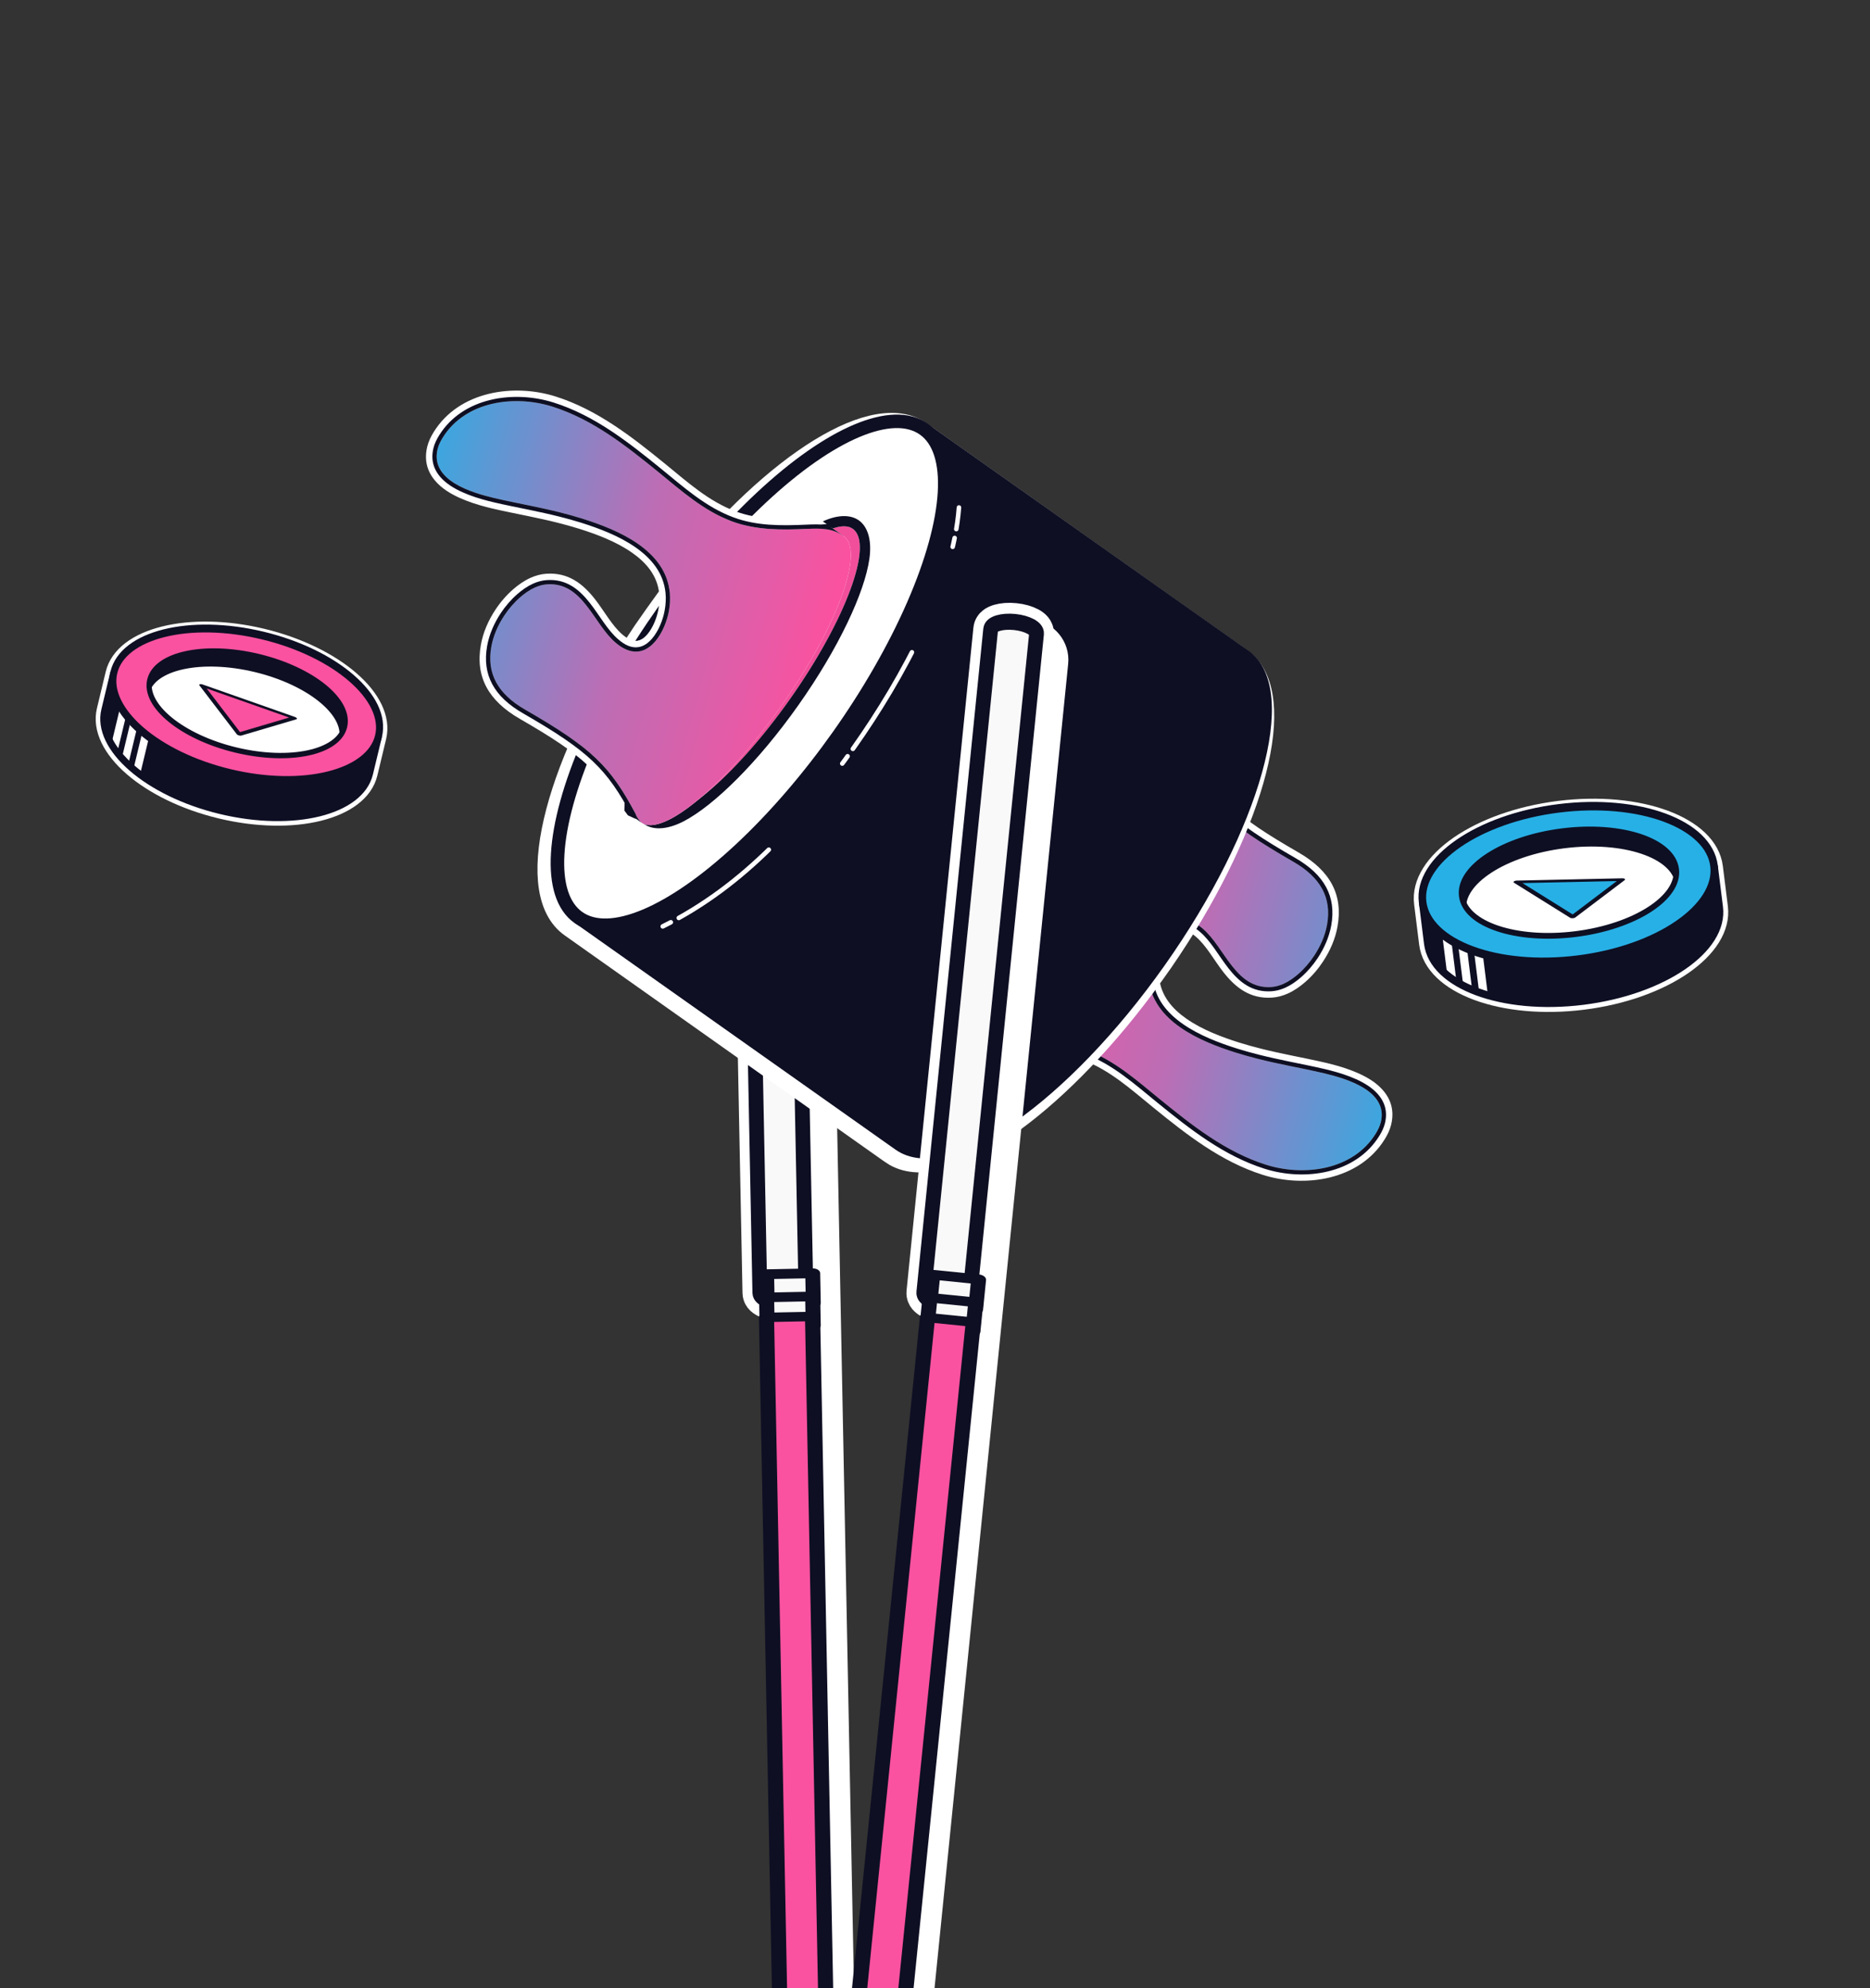 <svg id="ewthocoo3511" xmlns="http://www.w3.org/2000/svg" xmlns:xlink="http://www.w3.org/1999/xlink" viewBox="0 0 743 790" shape-rendering="geometricPrecision" text-rendering="geometricPrecision"><rect x="0" y="0" width="743" height="790" fill="#333333" stroke="none"/><style><![CDATA[#ewthocoo3512_ts {animation: ewthocoo3512_ts__ts 12200ms linear infinite normal forwards}@keyframes ewthocoo3512_ts__ts { 0% {transform: translate(354.426px,394.737px) scale(1,1);animation-timing-function: cubic-bezier(0.42,0,0.58,1)} 50.82% {transform: translate(354.426px,394.737px) scale(1.1,1.1);animation-timing-function: cubic-bezier(0.42,0,0.58,1)} 100% {transform: translate(354.426px,394.737px) scale(1,1)} }#ewthocoo3513_to {animation: ewthocoo3513_to__to 12200ms linear infinite normal forwards}@keyframes ewthocoo3513_to__to { 0% {transform: translate(31712.524px,25422.465px);animation-timing-function: cubic-bezier(0.42,0,0.58,1)} 49.18% {transform: translate(31712.524px,25321.6px);animation-timing-function: cubic-bezier(0.42,0,0.58,1)} 100% {transform: translate(31712.524px,25422.465px)} }#ewthocoo35170_to {animation: ewthocoo35170_to__to 12200ms linear infinite normal forwards}@keyframes ewthocoo35170_to__to { 0% {transform: translate(-2672.2px,7049.175px)} 1.639% {transform: translate(-2672.2px,7049.175px);animation-timing-function: cubic-bezier(0.42,0,0.58,1)} 50.82% {transform: translate(-2672.2px,6927.882px);animation-timing-function: cubic-bezier(0.42,0,0.58,1)} 100% {transform: translate(-2672.2px,7049.175px)} }#ewthocoo35171_tr {animation: ewthocoo35171_tr__tr 12200ms linear infinite normal forwards}@keyframes ewthocoo35171_tr__tr { 0% {transform: translate(18434.984px,5701.569px) rotate(13.513deg)} 1.639% {transform: translate(18434.984px,5701.569px) rotate(13.513deg);animation-timing-function: cubic-bezier(0.42,0,0.58,1)} 50.82% {transform: translate(18434.984px,5701.569px) rotate(-7.635deg);animation-timing-function: cubic-bezier(0.42,0,0.58,1)} 100% {transform: translate(18434.984px,5701.569px) rotate(13.513deg)} }#ewthocoo35171_ts {animation: ewthocoo35171_ts__ts 12200ms linear infinite normal forwards}@keyframes ewthocoo35171_ts__ts { 0% {transform: skewX(-0deg) skewY(0deg) scale(0.711,0.711)} 1.639% {transform: skewX(-0deg) skewY(0deg) scale(0.711,0.711);animation-timing-function: cubic-bezier(0.42,0,0.58,1)} 50.82% {transform: skewX(-0deg) skewY(0deg) scale(0.61,0.61);animation-timing-function: cubic-bezier(0.42,0,0.58,1)} 100% {transform: skewX(-0deg) skewY(0deg) scale(0.711,0.711)} }#ewthocoo35199_to {animation: ewthocoo35199_to__to 12200ms linear infinite normal forwards}@keyframes ewthocoo35199_to__to { 0% {transform: translate(-2672.2px,7049.175px)} 1.639% {transform: translate(-2672.2px,7049.175px);animation-timing-function: cubic-bezier(0.42,0,0.58,1)} 50.82% {transform: translate(-2672.2px,6935.046px);animation-timing-function: cubic-bezier(0.42,0,0.58,1)} 100% {transform: translate(-2672.2px,7049.175px)} }#ewthocoo351100_tr {animation: ewthocoo351100_tr__tr 12200ms linear infinite normal forwards}@keyframes ewthocoo351100_tr__tr { 0% {transform: translate(18961.7px,5773.164px) rotate(-7.115deg)} 1.639% {transform: translate(18961.7px,5773.164px) rotate(-7.115deg);animation-timing-function: cubic-bezier(0.42,0,0.58,1)} 50.82% {transform: translate(18961.7px,5773.164px) rotate(16.203deg);animation-timing-function: cubic-bezier(0.42,0,0.58,1)} 100% {transform: translate(18961.7px,5773.164px) rotate(-7.115deg)} }#ewthocoo351100_ts {animation: ewthocoo351100_ts__ts 12200ms linear infinite normal forwards}@keyframes ewthocoo351100_ts__ts { 0% {transform: skewX(-0deg) skewY(0deg) scale(0.767,0.767)} 1.639% {transform: skewX(-0deg) skewY(0deg) scale(0.767,0.767);animation-timing-function: cubic-bezier(0.42,0,0.58,1)} 50.82% {transform: skewX(-0deg) skewY(0deg) scale(0.67,0.67);animation-timing-function: cubic-bezier(0.42,0,0.58,1)} 100% {transform: skewX(-0deg) skewY(0deg) scale(0.767,0.767)} }]]></style><defs><linearGradient id="ewthocoo35127-fill" x1="8188.86" y1="4590.02" x2="8268.028" y2="4801.325" spreadMethod="pad" gradientUnits="userSpaceOnUse"><stop id="ewthocoo35127-fill-0" offset="0%" stop-color="rgb(39,176,230)"/><stop id="ewthocoo35127-fill-1" offset="56%" stop-color="rgb(187,110,181)"/><stop id="ewthocoo35127-fill-2" offset="100%" stop-color="rgb(250,82,160)"/></linearGradient><linearGradient id="ewthocoo35150-fill" x1="8188.86" y1="4590.02" x2="8268.028" y2="4801.325" spreadMethod="pad" gradientUnits="userSpaceOnUse"><stop id="ewthocoo35150-fill-0" offset="0%" stop-color="rgb(39,176,230)"/><stop id="ewthocoo35150-fill-1" offset="56%" stop-color="rgb(187,110,181)"/><stop id="ewthocoo35150-fill-2" offset="100%" stop-color="rgb(250,82,160)"/></linearGradient></defs><g id="ewthocoo3512_ts" transform="translate(354.426,394.737) scale(1,1)"><g id="ewthocoo3512" transform="translate(-16021.667,-12858.037)" clip-rule="evenodd"><g id="ewthocoo3513_to" transform="translate(31712.524,25422.465)"><g id="ewthocoo3513" transform="translate(-31712.524,-25306.08)"><g id="ewthocoo3514"><g id="ewthocoo3515" transform="matrix(1 0 0 1 -2672.2 6922.24)" clip-rule="evenodd"><g id="ewthocoo3516" transform="matrix(1.79 -1.852 -1.852 -1.79 17576.862 9220.701)" clip-rule="evenodd"><g id="ewthocoo3517" transform="matrix(-0.732 0.269 -0.269 -0.732 6254.35 2468.24)" clip-rule="evenodd"><path id="ewthocoo3518" d="M5318.25,4680.01L5183.47,4386.64C5182.41,4384.36,5183.42,4381.65,5185.71,4380.59C5187.99,4379.54,5190.7,4380.55,5191.75,4382.83L5326.54,4676.2L5318.25,4680.01Z" clip-rule="evenodd" fill="rgb(255,255,255)" fill-rule="evenodd" stroke="rgb(255,255,255)" stroke-width="6.9" stroke-linecap="round" stroke-linejoin="round" stroke-miterlimit="1.5"/></g><g id="ewthocoo3519" transform="matrix(0.345 -0.343 0.374 0.376 -479.568 -811.286)" clip-rule="evenodd"><path id="ewthocoo35110" d="M438.405,4109.341C438.405,4107.806,435.131,4106.562,431.098,4106.562C427.065,4106.562,423.791,4107.806,423.791,4109.341L423.791,4303.261C423.791,4304.796,427.065,4306.04,431.098,4306.04C435.131,4306.04,438.405,4304.796,438.405,4303.261L438.405,4109.341Z" clip-rule="evenodd" fill="none" fill-rule="evenodd" stroke="rgb(255,255,255)" stroke-width="11" stroke-linecap="round" stroke-linejoin="round" stroke-miterlimit="1.5"/><path id="ewthocoo35111" d="M438.405,4109.341C438.405,4107.806,435.131,4106.562,431.098,4106.562C427.065,4106.562,423.791,4107.806,423.791,4109.341L423.791,4303.261C423.791,4304.796,427.065,4306.04,431.098,4306.04C435.131,4306.04,438.405,4304.796,438.405,4303.261L438.405,4109.341Z" clip-rule="evenodd" fill="rgb(249,249,249)" fill-rule="evenodd" stroke="rgb(14,15,35)" stroke-width="4.69" stroke-linecap="round" stroke-linejoin="round" stroke-miterlimit="1.5"/></g><g id="ewthocoo35112" transform="matrix(0.345 -0.343 0.225 0.226 91.261 -238.095)" clip-rule="evenodd"><rect id="ewthocoo35113" width="14.614" height="14.47" rx="0" ry="0" transform="matrix(1 0 0 1 423.791 4291.567)" clip-rule="evenodd" fill="rgb(249,249,249)" fill-rule="evenodd" stroke="rgb(14,15,35)" stroke-width="4.73" stroke-linecap="round" stroke-linejoin="round" stroke-miterlimit="1.5"/></g><g id="ewthocoo35114" transform="matrix(0.345 -0.343 0.219 0.22 114.523 -214.737)" clip-rule="evenodd"><rect id="ewthocoo35115" width="14.614" height="14.47" rx="0" ry="0" transform="matrix(1 0 0 1 423.791 4291.567)" clip-rule="evenodd" fill="rgb(249,249,249)" fill-rule="evenodd" stroke="rgb(14,15,35)" stroke-width="4.77" stroke-linecap="round" stroke-linejoin="round" stroke-miterlimit="1.5"/></g><g id="ewthocoo35116" transform="matrix(0.345 -0.343 0.213 0.214 138.13 -191.033)" clip-rule="evenodd"><rect id="ewthocoo35117" width="14.614" height="480.927" rx="0" ry="0" transform="matrix(1 0 0 1 423.791 3825.11)" clip-rule="evenodd" fill="rgb(250,82,160)" fill-rule="evenodd" stroke="rgb(14,15,35)" stroke-width="4.81" stroke-linecap="round" stroke-linejoin="round" stroke-miterlimit="1.5"/></g></g></g><g id="ewthocoo35118" transform="matrix(1 0 0 1 -2672.2 6922.24)" clip-rule="evenodd"><g id="ewthocoo35119" transform="matrix(0.596 -0.843 0.843 0.596 17504.9 6105.52)" clip-rule="evenodd"><g id="ewthocoo35120" transform="matrix(-0.786 0 -0 -0.786 7435.11 4571.34)" clip-rule="evenodd"><path id="ewthocoo35121" d="M8319.03,4778.32C8319.03,4791.01,8280.56,4801.32,8233.17,4801.32C8185.79,4801.32,8147.32,4791.01,8147.32,4778.32C8147.32,4778.32,8147.32,4575.19,8147.32,4575.19L8319.03,4575.19L8319.03,4778.32Z" clip-rule="evenodd" fill="none" fill-rule="evenodd" stroke="none" stroke-width="1" stroke-linecap="round" stroke-linejoin="round" stroke-miterlimit="1.5"/><g id="ewthocoo35122" clip-path="url(#ewthocoo35129)" clip-rule="evenodd"><g id="ewthocoo35123"><g id="ewthocoo35124" clip-rule="evenodd"><path id="ewthocoo35125" d="M8149.19,4773.52C8161.05,4749.95,8163.14,4737.6,8159.63,4699.92C8158.21,4684.75,8162.97,4674.35,8175.28,4668.59C8180.26,4666.26,8185.8,4665.17,8191.28,4664.99C8195.27,4664.86,8199.32,4665.24,8203.2,4666.19C8205.99,4666.87,8208.78,4667.86,8211.26,4669.33C8213.02,4670.38,8214.66,4671.7,8215.95,4673.3C8227.01,4686.96,8213.2,4702.98,8211.96,4717.21C8211.78,4719.28,8211.77,4721.41,8212.24,4723.45C8215.08,4735.83,8230.97,4733.59,8239.54,4729.58C8242.32,4728.29,8244.94,4726.69,8247.27,4724.69C8263.25,4710.93,8257.74,4686.19,8252.21,4668.94C8251.04,4665.26,8249.72,4661.63,8248.33,4658.03C8246.58,4653.48,8244.65,4649,8242.71,4644.53C8240.3,4638.95,8237.78,4633.42,8235.51,4627.78C8231.32,4617.34,8224.31,4597.09,8239.03,4591.27C8240.94,4590.52,8243,4590.21,8245.03,4590.08C8266.13,4588.78,8282.57,4606.61,8288.5,4625.2C8294.79,4644.94,8293.66,4665.72,8292.28,4686.11C8291.3,4700.55,8289.58,4715.23,8293.39,4729.43C8296.65,4741.62,8303.83,4751.55,8311.45,4761.37C8315.19,4766.19,8318.98,4771.17,8318.98,4777.48C8319.01,4777.76,8319.03,4778.04,8319.03,4778.32C8319.03,4791.01,8280.56,4801.32,8233.17,4801.32C8185.79,4801.32,8147.32,4791.01,8147.32,4778.32C8147.32,4778.05,8147.33,4777.78,8147.37,4777.51L8147.15,4777.51C8147.26,4777.29,8147.38,4777.07,8147.49,4776.85C8147.76,4775.72,8148.33,4774.6,8149.19,4773.52Z" clip-rule="evenodd" fill="rgb(255,255,255)" fill-rule="evenodd" stroke="none" stroke-width="1" stroke-linecap="round" stroke-linejoin="round" stroke-miterlimit="1.5"/><path id="ewthocoo35126" d="M8324.18,4777.14C8324.22,4777.53,8324.24,4777.92,8324.24,4778.32C8324.24,4783.55,8320.25,4789.16,8311.83,4793.51C8297.08,4801.13,8267.4,4806.53,8233.17,4806.53C8198.95,4806.53,8169.27,4801.13,8154.52,4793.51C8146.1,4789.16,8142.11,4783.55,8142.11,4778.32C8142.11,4777.82,8142.14,4777.33,8142.21,4776.84L8146.61,4781.9L8142.59,4775.2L8142.42,4775.66C8142.46,4775.49,8142.51,4775.32,8142.56,4775.15L8142.53,4775.11L8142.61,4774.95C8143.04,4773.53,8143.74,4772.13,8144.75,4770.76C8155.97,4748.37,8157.8,4736.4,8154.44,4700.4C8152.79,4682.64,8158.66,4670.61,8173.07,4663.88C8178.69,4661.25,8184.93,4659.99,8191.11,4659.79C8195.57,4659.64,8200.09,4660.07,8204.43,4661.13C8207.72,4661.94,8211,4663.12,8213.92,4664.85C8216.21,4666.21,8218.32,4667.95,8220,4670.03C8226.74,4678.36,8226.27,4687.38,8223.56,4696.52C8221.43,4703.68,8217.74,4710.87,8217.14,4717.66C8217.01,4719.2,8216.96,4720.78,8217.31,4722.29C8218.14,4725.91,8221.05,4727.19,8224.21,4727.48C8228.7,4727.88,8233.77,4726.53,8237.34,4724.87C8239.68,4723.77,8241.91,4722.44,8243.87,4720.75C8250.64,4714.92,8252.66,4706.69,8252.6,4698.16C8252.53,4688.63,8249.87,4678.69,8247.26,4670.52C8246.11,4666.94,8244.82,4663.41,8243.47,4659.9C8241.75,4655.41,8239.85,4651.01,8237.94,4646.6C8235.5,4640.98,8232.97,4635.4,8230.68,4629.72C8227.92,4622.84,8224.21,4612.03,8225.04,4603.14C8225.73,4595.82,8229.12,4589.59,8237.12,4586.43C8239.53,4585.48,8242.14,4585.05,8244.71,4584.89C8268.22,4583.44,8286.85,4602.91,8293.46,4623.62C8299.95,4643.99,8298.9,4665.43,8297.47,4686.46C8296.53,4700.33,8294.76,4714.44,8298.41,4728.08C8301.49,4739.59,8308.37,4748.91,8315.56,4758.18C8319.94,4763.82,8324.05,4769.78,8324.18,4777.14ZM8149.19,4773.52C8161.05,4749.95,8163.14,4737.6,8159.63,4699.92C8158.21,4684.75,8162.97,4674.35,8175.28,4668.59C8180.26,4666.26,8185.8,4665.17,8191.28,4664.99C8195.27,4664.86,8199.32,4665.24,8203.2,4666.19C8205.99,4666.87,8208.78,4667.86,8211.26,4669.33C8213.02,4670.38,8214.66,4671.7,8215.95,4673.3C8227.01,4686.96,8213.2,4702.98,8211.96,4717.21C8211.78,4719.28,8211.77,4721.41,8212.24,4723.45C8215.08,4735.83,8230.97,4733.59,8239.54,4729.58C8242.32,4728.29,8244.94,4726.69,8247.27,4724.69C8263.25,4710.93,8257.74,4686.19,8252.21,4668.94C8251.04,4665.26,8249.72,4661.63,8248.33,4658.03C8246.58,4653.48,8244.65,4649,8242.71,4644.53C8240.3,4638.95,8237.78,4633.42,8235.51,4627.78C8231.32,4617.34,8224.31,4597.09,8239.03,4591.27C8240.94,4590.52,8243,4590.21,8245.03,4590.08C8266.13,4588.78,8282.57,4606.61,8288.5,4625.2C8294.79,4644.94,8293.66,4665.72,8292.28,4686.11C8291.3,4700.55,8289.58,4715.23,8293.39,4729.43C8296.65,4741.62,8303.83,4751.55,8311.45,4761.37C8315.19,4766.19,8318.98,4771.17,8318.98,4777.48C8319.01,4777.76,8319.03,4778.04,8319.03,4778.32C8319.03,4791.01,8280.56,4801.32,8233.17,4801.32C8185.79,4801.32,8147.32,4791.01,8147.32,4778.32C8147.32,4778.05,8147.33,4777.78,8147.37,4777.51L8147.15,4777.51C8147.26,4777.29,8147.38,4777.07,8147.49,4776.85C8147.76,4775.72,8148.33,4774.6,8149.19,4773.52Z" clip-rule="evenodd" fill="rgb(255,255,255)" fill-rule="evenodd" stroke="none" stroke-width="1" stroke-linecap="round" stroke-linejoin="round" stroke-miterlimit="1.5"/><path id="ewthocoo35127" d="M8149.19,4773.52C8161.05,4749.95,8163.14,4737.6,8159.63,4699.92C8158.21,4684.75,8162.97,4674.35,8175.28,4668.59C8180.26,4666.26,8185.8,4665.17,8191.28,4664.99C8195.27,4664.86,8199.32,4665.24,8203.2,4666.19C8205.99,4666.87,8208.78,4667.86,8211.26,4669.33C8213.02,4670.38,8214.66,4671.7,8215.95,4673.3C8227.01,4686.96,8213.2,4702.98,8211.96,4717.21C8211.78,4719.28,8211.77,4721.41,8212.24,4723.45C8215.08,4735.83,8230.97,4733.59,8239.54,4729.58C8242.32,4728.29,8244.94,4726.69,8247.27,4724.69C8263.25,4710.93,8257.74,4686.19,8252.21,4668.94C8251.04,4665.26,8249.72,4661.63,8248.33,4658.03C8246.58,4653.48,8244.65,4649,8242.71,4644.53C8240.3,4638.95,8237.78,4633.42,8235.51,4627.78C8231.32,4617.34,8224.31,4597.09,8239.03,4591.27C8240.94,4590.52,8243,4590.21,8245.03,4590.08C8266.13,4588.78,8282.57,4606.61,8288.5,4625.2C8294.79,4644.94,8293.66,4665.72,8292.28,4686.11C8291.3,4700.55,8289.58,4715.23,8293.39,4729.43C8296.65,4741.62,8303.83,4751.55,8311.45,4761.37C8315.19,4766.19,8318.98,4771.17,8318.98,4777.48C8319.01,4777.76,8319.03,4778.04,8319.03,4778.32C8319.03,4791.01,8280.56,4801.32,8233.17,4801.32C8185.79,4801.32,8147.32,4791.01,8147.32,4778.32C8147.32,4778.05,8147.84,4775.37,8149.19,4773.52Z" clip-rule="evenodd" fill="url(#ewthocoo35127-fill)" fill-rule="evenodd" stroke="none" stroke-width="1" stroke-linecap="round" stroke-linejoin="round" stroke-miterlimit="1.5"/><path id="ewthocoo35128" d="M8321.06,4777.36C8321.1,4777.68,8321.12,4778,8321.12,4778.32C8321.12,4782.7,8317.44,4787.1,8310.4,4790.74C8295.92,4798.22,8266.77,4803.41,8233.17,4803.41C8199.58,4803.41,8170.43,4798.22,8155.95,4790.74C8148.9,4787.1,8145.23,4782.7,8145.23,4778.32C8145.23,4777.99,8145.79,4774.76,8147.39,4772.45C8159.01,4749.33,8161,4737.14,8157.55,4700.11C8156.04,4683.91,8161.24,4672.85,8174.39,4666.7C8179.63,4664.25,8185.45,4663.1,8191.21,4662.9C8195.39,4662.77,8199.63,4663.17,8203.69,4664.16C8206.68,4664.89,8209.67,4665.96,8212.33,4667.53C8214.3,4668.71,8216.12,4670.2,8217.57,4671.99C8223.59,4679.42,8222.99,4687.48,8220.57,4695.63C8218.38,4702.99,8214.65,4710.4,8214.04,4717.39C8213.87,4719.25,8213.85,4721.16,8214.27,4722.99C8215.46,4728.15,8219.43,4730.18,8223.93,4730.59C8228.96,4731.04,8234.66,4729.56,8238.66,4727.69C8241.26,4726.48,8243.73,4724.99,8245.91,4723.11C8253.41,4716.65,8255.78,4707.59,8255.72,4698.14C8255.65,4688.29,8252.93,4678.02,8250.23,4669.57C8249.06,4665.93,8247.76,4662.34,8246.38,4658.78C8244.64,4654.26,8242.73,4649.81,8240.8,4645.36C8238.37,4639.76,8235.85,4634.21,8233.57,4628.55C8230.96,4622.04,8227.36,4611.85,8228.15,4603.44C8228.73,4597.27,8231.53,4591.99,8238.27,4589.33C8240.37,4588.5,8242.65,4588.14,8244.9,4588C8266.96,4586.64,8284.29,4605.13,8290.49,4624.57C8296.86,4644.56,8295.76,4665.6,8294.36,4686.25C8293.4,4700.46,8291.66,4714.91,8295.4,4728.89C8298.59,4740.8,8305.65,4750.49,8313.1,4760.09C8317.1,4765.24,8321.01,4770.62,8321.06,4777.36ZM8149.19,4773.52C8161.05,4749.95,8163.14,4737.6,8159.63,4699.92C8158.21,4684.75,8162.97,4674.35,8175.28,4668.59C8180.26,4666.26,8185.8,4665.17,8191.28,4664.99C8195.27,4664.86,8199.32,4665.24,8203.2,4666.19C8205.99,4666.87,8208.78,4667.86,8211.26,4669.33C8213.02,4670.38,8214.66,4671.7,8215.95,4673.3C8227.01,4686.96,8213.2,4702.98,8211.96,4717.21C8211.78,4719.28,8211.77,4721.41,8212.24,4723.45C8215.08,4735.83,8230.97,4733.59,8239.54,4729.58C8242.32,4728.29,8244.94,4726.69,8247.27,4724.69C8263.25,4710.93,8257.74,4686.19,8252.21,4668.94C8251.04,4665.26,8249.72,4661.63,8248.33,4658.03C8246.58,4653.48,8244.65,4649,8242.71,4644.53C8240.3,4638.95,8237.78,4633.42,8235.51,4627.78C8231.32,4617.34,8224.31,4597.09,8239.03,4591.27C8240.94,4590.52,8243,4590.21,8245.03,4590.08C8266.13,4588.78,8282.57,4606.61,8288.5,4625.2C8294.79,4644.94,8293.66,4665.72,8292.28,4686.11C8291.3,4700.55,8289.58,4715.23,8293.39,4729.43C8296.65,4741.62,8303.83,4751.55,8311.45,4761.37C8315.19,4766.19,8318.98,4771.17,8318.98,4777.48C8319.01,4777.76,8319.03,4778.04,8319.03,4778.32C8319.03,4791.01,8280.56,4801.32,8233.17,4801.32C8185.79,4801.32,8147.32,4791.01,8147.32,4778.32C8147.32,4778.05,8147.84,4775.37,8149.19,4773.52Z" clip-rule="evenodd" fill="rgb(14,15,35)" fill-rule="evenodd" stroke="none" stroke-width="1" stroke-linecap="round" stroke-linejoin="round" stroke-miterlimit="1.5"/></g></g><clipPath id="ewthocoo35129"><path id="ewthocoo35130" d="M8319.03,4778.32C8319.03,4791.01,8280.56,4801.32,8233.17,4801.32C8185.79,4801.32,8147.32,4791.01,8147.32,4778.32C8147.32,4778.32,8147.32,4575.19,8147.32,4575.19L8319.03,4575.19L8319.03,4778.32Z" clip-rule="evenodd" fill="rgb(0,0,0)" fill-rule="evenodd" stroke="none" stroke-width="1" stroke-linecap="round" stroke-linejoin="round" stroke-miterlimit="1.5"/></clipPath></g></g><g id="ewthocoo35131" transform="matrix(1 0 -0 1 0.405 -0.55)" clip-rule="evenodd"><g id="ewthocoo35132" transform="matrix(0.559 0.791 -0.791 0.559 2456.23 -6762.58)" clip-rule="evenodd"><path id="ewthocoo35133" d="M5300.61,5786.96C5300.37,5786.79,5300.14,5786.61,5299.91,5786.43C5282.5,5772.57,5295.82,5722.45,5329.97,5671.69C5331.41,5669.56,5337.55,5660.88,5339.15,5658.74C5374.46,5611.28,5415.68,5582.44,5435.33,5591.43C5436.23,5591.84,5437.08,5592.33,5437.88,5592.9L5563.77,5681.94C5563.77,5681.94,5566.5,5683.95,5567.08,5684.51C5582.97,5699.95,5568.48,5750.71,5533.5,5801.39C5532.78,5802.44,5528.11,5808.99,5526.5,5811.15C5490.48,5859.54,5448.39,5888.59,5429.33,5877.9C5428.86,5877.63,5427.04,5876.38,5427.04,5876.38L5300.61,5786.96Z" clip-rule="evenodd" fill="rgb(255,255,255)" fill-rule="evenodd" stroke="rgb(255,255,255)" stroke-width="11.5" stroke-linecap="round" stroke-miterlimit="1.5"/></g><g id="ewthocoo35134" transform="matrix(1 0 0 1 34.475 119.053)" clip-rule="evenodd"><path id="ewthocoo35135" d="M1040.64,697.661C1040.64,720.384,989.059,738.831,925.525,738.831C861.991,738.831,810.409,720.384,810.409,697.661L810.409,546.583L810.412,546.849C810.812,569.449,862.239,587.753,925.525,587.753C989.059,587.753,1040.64,569.305,1040.64,546.583L1040.64,697.661Z" clip-rule="evenodd" fill="rgb(14,15,35)" fill-rule="evenodd" stroke="rgb(14,15,35)" stroke-width="5" stroke-linecap="round" stroke-miterlimit="1.5"/></g><g id="ewthocoo35136" transform="matrix(1 0 0 1.004 34.475 116.749)" clip-rule="evenodd"><ellipse id="ewthocoo35137" rx="115.115" ry="41.17" transform="matrix(1 0 0 1 925.525 546.583)" clip-rule="evenodd" fill="rgb(255,255,255)" fill-rule="evenodd" stroke="rgb(14,15,35)" stroke-width="5.19" stroke-linecap="round" stroke-miterlimit="1.5"/></g><g id="ewthocoo35138" transform="matrix(0.587 0 0 0.439 417.144 425.442)" clip-rule="evenodd"><ellipse id="ewthocoo35139" rx="115.115" ry="41.17" transform="matrix(1 0 0 1 925.525 546.583)" clip-rule="evenodd" fill="rgb(241,79,155)" fill-rule="evenodd" stroke="none" stroke-width="1" stroke-linecap="round" stroke-linejoin="round" stroke-miterlimit="1.5"/><path id="ewthocoo35140" d="M925.525,496.312C879.672,496.312,839.898,505.957,820.136,519.584C808.916,527.321,803.589,537.273,803.589,546.583C803.589,555.894,808.916,565.845,820.136,573.582C839.898,587.209,879.672,596.854,925.525,596.854C971.377,596.854,1011.15,587.209,1030.91,573.582C1042.13,565.845,1047.46,555.894,1047.46,546.583C1047.46,537.273,1042.13,527.321,1030.91,519.584C1011.15,505.957,971.377,496.312,925.525,496.312ZM925.525,505.413C989.059,505.413,1040.64,523.861,1040.64,546.583C1040.64,569.305,989.059,587.753,925.525,587.753C861.991,587.753,810.409,569.305,810.409,546.583C810.409,523.861,861.991,505.413,925.525,505.413Z" clip-rule="evenodd" fill="rgb(14,15,35)" fill-rule="evenodd" stroke="none" stroke-width="1" stroke-linecap="round" stroke-linejoin="round" stroke-miterlimit="1.5"/></g><g id="ewthocoo35141" transform="matrix(0.836 0 0 0.836 -8624.01 -3359.97)" clip-rule="evenodd"><path id="ewthocoo35142" d="M11345.5,4849.24C11382.8,4869.42,11424.3,4873.54,11463.6,4873.53C11503,4873.51,11551.4,4867.51,11581.7,4849.24" clip-rule="evenodd" fill="none" fill-rule="evenodd" stroke="rgb(255,255,255)" stroke-width="2.09" stroke-linecap="round" stroke-linejoin="round" stroke-miterlimit="1.5" stroke-dasharray="4.17,4.17,52.17,52.17"/></g></g><g id="ewthocoo35143" transform="matrix(0.786 0 0 0.786 -5514.68 -3092.1)" clip-rule="evenodd"><path id="ewthocoo35144" d="M8319.03,4778.32C8319.03,4791.01,8280.56,4801.32,8233.17,4801.32C8185.79,4801.32,8147.32,4791.01,8147.32,4778.32C8147.32,4778.32,8147.32,4575.19,8147.32,4575.19L8319.03,4575.19L8319.03,4778.32Z" clip-rule="evenodd" fill="none" fill-rule="evenodd" stroke="none" stroke-width="1" stroke-linecap="round" stroke-linejoin="round" stroke-miterlimit="1.5"/><g id="ewthocoo35145" clip-path="url(#ewthocoo35152)" clip-rule="evenodd"><g id="ewthocoo35146"><g id="ewthocoo35147" clip-rule="evenodd"><path id="ewthocoo35148" d="M8149.19,4773.52C8161.05,4749.95,8163.14,4737.6,8159.63,4699.92C8158.21,4684.75,8162.97,4674.35,8175.28,4668.59C8180.26,4666.26,8185.8,4665.17,8191.28,4664.99C8195.27,4664.86,8199.32,4665.24,8203.2,4666.19C8205.99,4666.87,8208.78,4667.86,8211.26,4669.33C8213.02,4670.38,8214.66,4671.7,8215.95,4673.3C8227.01,4686.96,8213.2,4702.98,8211.96,4717.21C8211.78,4719.28,8211.77,4721.41,8212.24,4723.45C8215.08,4735.83,8230.97,4733.59,8239.54,4729.58C8242.32,4728.29,8244.94,4726.69,8247.27,4724.69C8263.25,4710.93,8257.74,4686.19,8252.21,4668.94C8251.04,4665.26,8249.72,4661.63,8248.33,4658.03C8246.58,4653.48,8244.65,4649,8242.71,4644.53C8240.3,4638.95,8237.78,4633.42,8235.51,4627.78C8231.32,4617.34,8224.31,4597.09,8239.03,4591.27C8240.94,4590.52,8243,4590.21,8245.03,4590.08C8266.13,4588.78,8282.57,4606.61,8288.5,4625.2C8294.79,4644.94,8293.66,4665.72,8292.28,4686.11C8291.3,4700.55,8289.58,4715.23,8293.39,4729.43C8296.65,4741.62,8303.83,4751.55,8311.45,4761.37C8315.19,4766.19,8318.98,4771.17,8318.98,4777.48C8319.01,4777.76,8319.03,4778.04,8319.03,4778.32C8319.03,4791.01,8280.56,4801.32,8233.17,4801.32C8185.79,4801.32,8147.32,4791.01,8147.32,4778.32C8147.32,4778.05,8147.33,4777.78,8147.37,4777.51L8147.15,4777.51C8147.26,4777.29,8147.38,4777.07,8147.49,4776.85C8147.76,4775.72,8148.33,4774.6,8149.19,4773.52Z" clip-rule="evenodd" fill="rgb(255,255,255)" fill-rule="evenodd" stroke="none" stroke-width="1" stroke-linecap="round" stroke-linejoin="round" stroke-miterlimit="1.5"/><path id="ewthocoo35149" d="M8144.75,4770.76C8155.97,4748.37,8157.8,4736.4,8154.44,4700.4C8152.79,4682.64,8158.66,4670.61,8173.07,4663.88C8178.69,4661.25,8184.93,4659.99,8191.11,4659.79C8195.57,4659.64,8200.09,4660.07,8204.43,4661.13C8207.72,4661.94,8211,4663.12,8213.92,4664.85C8216.21,4666.21,8218.32,4667.95,8220,4670.03C8226.74,4678.36,8226.27,4687.38,8223.56,4696.52C8221.43,4703.68,8217.74,4710.87,8217.14,4717.66C8217.01,4719.2,8216.96,4720.78,8217.31,4722.29C8218.14,4725.91,8221.05,4727.19,8224.21,4727.48C8228.7,4727.88,8233.77,4726.53,8237.34,4724.87C8239.68,4723.77,8241.91,4722.44,8243.87,4720.75C8250.64,4714.92,8252.66,4706.69,8252.6,4698.16C8252.53,4688.63,8249.87,4678.69,8247.26,4670.52C8246.11,4666.94,8244.82,4663.41,8243.47,4659.9C8241.75,4655.41,8239.85,4651.01,8237.94,4646.6C8235.5,4640.98,8232.97,4635.4,8230.68,4629.72C8227.92,4622.84,8224.21,4612.03,8225.04,4603.14C8225.73,4595.82,8229.12,4589.59,8237.12,4586.43C8239.53,4585.48,8242.14,4585.05,8244.71,4584.89C8268.22,4583.44,8286.85,4602.91,8293.46,4623.62C8299.95,4643.99,8298.9,4665.43,8297.47,4686.46C8296.53,4700.33,8294.76,4714.44,8298.41,4728.08C8301.49,4739.59,8308.37,4748.91,8315.56,4758.18C8319.94,4763.82,8324.05,4769.78,8324.18,4777.14C8324.22,4777.53,8324.24,4777.92,8324.24,4778.32C8324.24,4783.55,8320.25,4789.16,8311.83,4793.51C8297.08,4801.13,8267.4,4806.53,8233.17,4806.53C8198.95,4806.53,8169.27,4801.13,8154.52,4793.51C8146.1,4789.16,8142.11,4783.55,8142.11,4778.32C8142.11,4777.82,8142.14,4777.33,8142.21,4776.84L8146.61,4781.9L8142.59,4775.2L8142.42,4775.66C8142.46,4775.49,8142.51,4775.32,8142.56,4775.15L8142.53,4775.11L8142.61,4774.95C8143.04,4773.53,8143.74,4772.13,8144.75,4770.76ZM8149.19,4773.52C8161.05,4749.95,8163.14,4737.6,8159.63,4699.92C8158.21,4684.75,8162.97,4674.35,8175.28,4668.59C8180.26,4666.26,8185.8,4665.17,8191.28,4664.99C8195.27,4664.86,8199.32,4665.24,8203.2,4666.19C8205.99,4666.87,8208.78,4667.86,8211.26,4669.33C8213.02,4670.38,8214.66,4671.7,8215.95,4673.3C8227.01,4686.96,8213.2,4702.98,8211.96,4717.21C8211.78,4719.28,8211.77,4721.41,8212.24,4723.45C8215.08,4735.83,8230.97,4733.59,8239.54,4729.58C8242.32,4728.29,8244.94,4726.69,8247.27,4724.69C8263.25,4710.93,8257.74,4686.19,8252.21,4668.94C8251.04,4665.26,8249.72,4661.63,8248.33,4658.03C8246.58,4653.48,8244.65,4649,8242.71,4644.53C8240.3,4638.95,8237.78,4633.42,8235.51,4627.78C8231.32,4617.34,8224.31,4597.09,8239.03,4591.27C8240.94,4590.52,8243,4590.21,8245.03,4590.08C8266.13,4588.78,8282.57,4606.61,8288.5,4625.2C8294.79,4644.94,8293.66,4665.72,8292.28,4686.11C8291.3,4700.55,8289.58,4715.23,8293.39,4729.43C8296.65,4741.62,8303.83,4751.55,8311.45,4761.37C8315.19,4766.19,8318.98,4771.17,8318.98,4777.48C8319.01,4777.76,8319.03,4778.04,8319.03,4778.32C8319.03,4791.01,8280.56,4801.32,8233.17,4801.32C8185.79,4801.32,8147.32,4791.01,8147.32,4778.32C8147.32,4778.05,8147.33,4777.78,8147.37,4777.51L8147.15,4777.51C8147.26,4777.29,8147.38,4777.07,8147.49,4776.85C8147.76,4775.72,8148.33,4774.6,8149.19,4773.52Z" clip-rule="evenodd" fill="rgb(255,255,255)" fill-rule="evenodd" stroke="none" stroke-width="1" stroke-linecap="round" stroke-linejoin="round" stroke-miterlimit="1.5"/><path id="ewthocoo35150" d="M8149.19,4773.52C8161.05,4749.95,8163.14,4737.6,8159.63,4699.92C8158.21,4684.75,8162.97,4674.35,8175.28,4668.59C8180.26,4666.26,8185.8,4665.17,8191.28,4664.99C8195.27,4664.86,8199.32,4665.24,8203.2,4666.19C8205.99,4666.87,8208.78,4667.86,8211.26,4669.33C8213.02,4670.38,8214.66,4671.7,8215.95,4673.3C8227.01,4686.96,8213.2,4702.98,8211.96,4717.21C8211.78,4719.28,8211.77,4721.41,8212.24,4723.45C8215.08,4735.83,8230.97,4733.59,8239.54,4729.58C8242.32,4728.29,8244.94,4726.69,8247.27,4724.69C8263.25,4710.93,8257.74,4686.19,8252.21,4668.94C8251.04,4665.26,8249.72,4661.63,8248.33,4658.03C8246.58,4653.48,8244.65,4649,8242.71,4644.53C8240.3,4638.95,8237.78,4633.42,8235.51,4627.78C8231.32,4617.34,8224.31,4597.09,8239.03,4591.27C8240.94,4590.52,8243,4590.21,8245.03,4590.08C8266.13,4588.78,8282.57,4606.61,8288.5,4625.2C8294.79,4644.94,8293.66,4665.72,8292.28,4686.11C8291.3,4700.55,8289.58,4715.23,8293.39,4729.43C8296.65,4741.62,8303.83,4751.55,8311.45,4761.37C8315.19,4766.19,8318.98,4771.17,8318.98,4777.48C8319.01,4777.76,8319.03,4778.04,8319.03,4778.32C8319.03,4791.01,8280.56,4801.32,8233.17,4801.32C8185.79,4801.32,8147.32,4791.01,8147.32,4778.32C8147.32,4778.05,8147.84,4775.37,8149.19,4773.52Z" clip-rule="evenodd" fill="url(#ewthocoo35150-fill)" fill-rule="evenodd" stroke="none" stroke-width="1" stroke-linecap="round" stroke-linejoin="round" stroke-miterlimit="1.5"/><path id="ewthocoo35151" d="M8147.39,4772.45C8159.01,4749.33,8161,4737.14,8157.55,4700.11C8156.04,4683.91,8161.24,4672.85,8174.39,4666.7C8179.63,4664.25,8185.45,4663.1,8191.21,4662.9C8195.39,4662.77,8199.63,4663.17,8203.69,4664.16C8206.68,4664.89,8209.67,4665.96,8212.33,4667.53C8214.3,4668.71,8216.12,4670.2,8217.57,4671.99C8223.59,4679.42,8222.99,4687.48,8220.57,4695.63C8218.38,4702.99,8214.65,4710.4,8214.04,4717.39C8213.87,4719.25,8213.85,4721.16,8214.27,4722.99C8215.46,4728.15,8219.43,4730.18,8223.93,4730.59C8228.96,4731.04,8234.66,4729.56,8238.66,4727.69C8241.26,4726.48,8243.73,4724.99,8245.91,4723.11C8253.41,4716.65,8255.78,4707.59,8255.72,4698.14C8255.65,4688.29,8252.93,4678.02,8250.23,4669.57C8249.06,4665.93,8247.76,4662.34,8246.38,4658.78C8244.64,4654.26,8242.73,4649.81,8240.8,4645.36C8238.37,4639.76,8235.85,4634.21,8233.57,4628.55C8230.96,4622.04,8227.36,4611.85,8228.15,4603.44C8228.73,4597.27,8231.53,4591.99,8238.27,4589.33C8240.37,4588.5,8242.65,4588.14,8244.9,4588C8266.96,4586.64,8284.29,4605.13,8290.49,4624.57C8296.86,4644.56,8295.76,4665.6,8294.36,4686.25C8293.4,4700.46,8291.66,4714.91,8295.4,4728.89C8298.59,4740.8,8305.65,4750.49,8313.1,4760.09C8317.1,4765.24,8321.01,4770.62,8321.06,4777.36C8321.1,4777.68,8321.12,4778,8321.12,4778.32C8321.12,4782.7,8317.44,4787.1,8310.4,4790.74C8295.92,4798.22,8266.77,4803.41,8233.17,4803.41C8199.58,4803.41,8170.43,4798.22,8155.95,4790.74C8148.9,4787.1,8145.23,4782.7,8145.23,4778.32C8145.23,4777.99,8145.79,4774.76,8147.39,4772.45ZM8149.19,4773.52C8161.05,4749.95,8163.14,4737.6,8159.63,4699.92C8158.21,4684.75,8162.97,4674.35,8175.28,4668.59C8180.26,4666.26,8185.8,4665.17,8191.28,4664.99C8195.27,4664.86,8199.32,4665.24,8203.2,4666.19C8205.99,4666.87,8208.78,4667.86,8211.26,4669.33C8213.02,4670.38,8214.66,4671.7,8215.95,4673.3C8227.01,4686.96,8213.2,4702.98,8211.96,4717.21C8211.78,4719.28,8211.77,4721.41,8212.24,4723.45C8215.08,4735.83,8230.97,4733.59,8239.54,4729.58C8242.32,4728.29,8244.94,4726.69,8247.27,4724.69C8263.25,4710.93,8257.74,4686.19,8252.21,4668.94C8251.04,4665.26,8249.72,4661.63,8248.33,4658.03C8246.58,4653.48,8244.65,4649,8242.71,4644.53C8240.3,4638.95,8237.78,4633.42,8235.51,4627.78C8231.32,4617.34,8224.31,4597.09,8239.03,4591.27C8240.94,4590.52,8243,4590.21,8245.03,4590.08C8266.13,4588.78,8282.57,4606.61,8288.5,4625.2C8294.79,4644.94,8293.66,4665.72,8292.28,4686.11C8291.3,4700.55,8289.58,4715.23,8293.39,4729.43C8296.65,4741.62,8303.83,4751.55,8311.45,4761.37C8315.19,4766.19,8318.98,4771.17,8318.98,4777.48C8319.01,4777.76,8319.03,4778.04,8319.03,4778.32C8319.03,4791.01,8280.56,4801.32,8233.17,4801.32C8185.79,4801.32,8147.32,4791.01,8147.32,4778.32C8147.32,4778.05,8147.84,4775.37,8149.19,4773.52Z" clip-rule="evenodd" fill="rgb(14,15,35)" fill-rule="evenodd" stroke="none" stroke-width="1" stroke-linecap="round" stroke-linejoin="round" stroke-miterlimit="1.5"/></g></g><clipPath id="ewthocoo35152"><path id="ewthocoo35153" d="M8319.03,4778.32C8319.03,4791.01,8280.56,4801.32,8233.17,4801.32C8185.79,4801.32,8147.32,4791.01,8147.32,4778.32C8147.32,4778.32,8147.32,4575.19,8147.32,4575.19L8319.03,4575.19L8319.03,4778.32Z" clip-rule="evenodd" fill="rgb(0,0,0)" fill-rule="evenodd" stroke="none" stroke-width="1" stroke-linecap="round" stroke-linejoin="round" stroke-miterlimit="1.5"/></clipPath></g></g><g id="ewthocoo35154" transform="matrix(0.786 0 0 0.786 -5514.68 -3092.1)" clip-rule="evenodd"><path id="ewthocoo35155" d="M8319.58,4768.62L8317.49,4766.23L8317.06,4766.1L8319.04,4771.13L8319.58,4768.62Z" clip-rule="evenodd" fill="rgb(14,15,35)" fill-rule="evenodd" stroke="none" stroke-width="1" stroke-linecap="round" stroke-linejoin="round" stroke-miterlimit="1.5"/><path id="ewthocoo35156" d="M8147.32,4768.12L8151.27,4765.52L8147.19,4775.12L8146.41,4770.9L8147.32,4768.12Z" clip-rule="evenodd" fill="rgb(14,15,35)" fill-rule="evenodd" stroke="none" stroke-width="1" stroke-linecap="round" stroke-linejoin="round" stroke-miterlimit="1.5"/></g></g></g><g id="ewthocoo35157" transform="matrix(1 0 0 1 -2672.2 6922.24)" clip-rule="evenodd"><g id="ewthocoo35158" transform="matrix(1.999 -1.624 -1.624 -1.999 17256.3 9069.11)" clip-rule="evenodd"><g id="ewthocoo35159" transform="matrix(-0.732 0.269 -0.269 -0.732 6254.35 2468.24)" clip-rule="evenodd"><path id="ewthocoo35160" d="M5318.25,4680.01L5183.47,4386.64C5182.41,4384.36,5183.42,4381.65,5185.71,4380.59C5187.99,4379.54,5190.7,4380.55,5191.75,4382.83L5326.54,4676.2L5318.25,4680.01Z" clip-rule="evenodd" fill="rgb(255,255,255)" fill-rule="evenodd" stroke="rgb(255,255,255)" stroke-width="6.9" stroke-linecap="round" stroke-linejoin="round" stroke-miterlimit="1.5"/></g><g id="ewthocoo35161" transform="matrix(0.345 -0.343 0.374 0.376 -479.568 -811.286)" clip-rule="evenodd"><path id="ewthocoo35162" d="M438.405,4109.341C438.405,4107.806,435.131,4106.562,431.098,4106.562C427.065,4106.562,423.791,4107.806,423.791,4109.341L423.791,4303.261C423.791,4304.796,427.065,4306.04,431.098,4306.04C435.131,4306.04,438.405,4304.796,438.405,4303.261L438.405,4109.341Z" clip-rule="evenodd" fill="none" fill-rule="evenodd" stroke="rgb(255,255,255)" stroke-width="11" stroke-linecap="round" stroke-linejoin="round" stroke-miterlimit="1.5"/><path id="ewthocoo35163" d="M438.405,4109.341C438.405,4107.806,435.131,4106.562,431.098,4106.562C427.065,4106.562,423.791,4107.806,423.791,4109.341L423.791,4303.261C423.791,4304.796,427.065,4306.04,431.098,4306.04C435.131,4306.04,438.405,4304.796,438.405,4303.261L438.405,4109.341Z" clip-rule="evenodd" fill="rgb(249,249,249)" fill-rule="evenodd" stroke="rgb(14,15,35)" stroke-width="4.69" stroke-linecap="round" stroke-linejoin="round" stroke-miterlimit="1.5"/></g><g id="ewthocoo35164" transform="matrix(0.345 -0.343 0.225 0.226 91.261 -238.095)" clip-rule="evenodd"><rect id="ewthocoo35165" width="14.614" height="14.47" rx="0" ry="0" transform="matrix(1 0 0 1 423.791 4291.567)" clip-rule="evenodd" fill="rgb(249,249,249)" fill-rule="evenodd" stroke="rgb(14,15,35)" stroke-width="4.73" stroke-linecap="round" stroke-linejoin="round" stroke-miterlimit="1.5"/></g><g id="ewthocoo35166" transform="matrix(0.345 -0.343 0.219 0.22 114.523 -214.737)" clip-rule="evenodd"><rect id="ewthocoo35167" width="14.614" height="14.47" rx="0" ry="0" transform="matrix(1 0 0 1 423.791 4291.567)" clip-rule="evenodd" fill="rgb(249,249,249)" fill-rule="evenodd" stroke="rgb(14,15,35)" stroke-width="4.77" stroke-linecap="round" stroke-linejoin="round" stroke-miterlimit="1.5"/></g><g id="ewthocoo35168" transform="matrix(0.345 -0.343 0.213 0.214 138.13 -191.033)" clip-rule="evenodd"><rect id="ewthocoo35169" width="14.614" height="480.927" rx="0" ry="0" transform="matrix(1 0 0 1 423.791 3825.11)" clip-rule="evenodd" fill="rgb(250,82,160)" fill-rule="evenodd" stroke="rgb(14,15,35)" stroke-width="4.81" stroke-linecap="round" stroke-linejoin="round" stroke-miterlimit="1.5"/></g></g></g></g></g></g><g id="ewthocoo35170_to" transform="translate(-2672.2,7049.175)"><g id="ewthocoo35170" transform="translate(0,0)" clip-rule="evenodd"><g id="ewthocoo35171_tr" transform="translate(18434.984,5701.569) rotate(13.513)"><g id="ewthocoo35171_ts" transform="skewX(-0) skewY(0) scale(0.711,0.711)"><g id="ewthocoo35171" transform="translate(-1559.888,-808.304)" clip-rule="evenodd"><g id="ewthocoo35172" transform="matrix(1 0 0 1 -3905.9 -3968.46)" clip-rule="evenodd"><path id="ewthocoo35173" d="M5390.34,4766.28C5390.34,4744.47,5424.43,4726.77,5466.41,4726.77C5508.39,4726.77,5542.47,4744.47,5542.47,4766.28L5542.47,4787.24C5542.47,4809.05,5508.39,4826.75,5466.41,4826.75C5424.43,4826.75,5390.34,4809.05,5390.34,4787.24C5390.34,4787.24,5390.34,4766.28,5390.34,4766.28Z" clip-rule="evenodd" fill="none" fill-rule="evenodd" stroke="rgb(255,255,255)" stroke-width="9.02" stroke-linecap="round" stroke-linejoin="round" stroke-miterlimit="1.5"/></g><g id="ewthocoo35174" transform="matrix(1 0 0 1 -3905.9 -3968.46)" clip-rule="evenodd"><path id="ewthocoo35175" d="M5401.94,4766.28C5415.4,4755.14,5439.25,4747.73,5466.41,4747.73C5493.56,4747.73,5517.42,4755.14,5530.88,4766.28L5542.47,4766.28L5542.47,4787.24C5542.47,4809.05,5508.39,4826.75,5466.41,4826.75C5424.43,4826.75,5390.34,4809.05,5390.34,4787.24C5390.34,4787.24,5390.34,4766.28,5390.34,4766.28L5401.94,4766.28Z" clip-rule="evenodd" fill="rgb(14,15,35)" fill-rule="evenodd" stroke="none" stroke-width="1" stroke-linecap="round" stroke-linejoin="round" stroke-miterlimit="1.5"/><g id="ewthocoo35176" clip-path="url(#ewthocoo35183)" clip-rule="evenodd"><g id="ewthocoo35177"><rect id="ewthocoo35178" width="4.304" height="54.66" rx="0" ry="0" transform="matrix(1 0 0 1 5398.33 4774.45)" clip-rule="evenodd" fill="rgb(255,255,255)" fill-rule="evenodd" stroke="none" stroke-width="1" stroke-linecap="round" stroke-linejoin="round" stroke-miterlimit="1.5"/><g id="ewthocoo35179" transform="matrix(1 0 0 1 7.532 7.532)" clip-rule="evenodd"><rect id="ewthocoo35180" width="4.304" height="54.66" rx="0" ry="0" transform="matrix(1 0 0 1 5398.33 4774.45)" clip-rule="evenodd" fill="rgb(255,255,255)" fill-rule="evenodd" stroke="none" stroke-width="1" stroke-linecap="round" stroke-linejoin="round" stroke-miterlimit="1.5"/></g><g id="ewthocoo35181" transform="matrix(1 0 0 1 15.279 15.279)" clip-rule="evenodd"><rect id="ewthocoo35182" width="4.304" height="54.66" rx="0" ry="0" transform="matrix(1 0 0 1 5398.33 4774.45)" clip-rule="evenodd" fill="rgb(255,255,255)" fill-rule="evenodd" stroke="none" stroke-width="1" stroke-linecap="round" stroke-linejoin="round" stroke-miterlimit="1.5"/></g></g><clipPath id="ewthocoo35183"><path id="ewthocoo35184" d="M5401.94,4766.28C5415.4,4755.14,5439.25,4747.73,5466.41,4747.73C5493.56,4747.73,5517.42,4755.14,5530.88,4766.28L5542.47,4766.28L5542.47,4787.24C5542.47,4809.05,5508.39,4826.75,5466.41,4826.75C5424.43,4826.75,5390.34,4809.05,5390.34,4787.24C5390.34,4787.24,5390.34,4766.28,5390.34,4766.28L5401.94,4766.28Z" clip-rule="evenodd" fill="rgb(0,0,0)" fill-rule="evenodd" stroke="none" stroke-width="1" stroke-linecap="round" stroke-linejoin="round" stroke-miterlimit="1.5"/></clipPath></g><path id="ewthocoo35185" d="M5401.94,4766.28C5415.4,4755.14,5439.25,4747.73,5466.41,4747.73C5493.56,4747.73,5517.42,4755.14,5530.88,4766.28L5542.47,4766.28L5542.47,4787.24C5542.47,4809.05,5508.39,4826.75,5466.41,4826.75C5424.43,4826.75,5390.34,4809.05,5390.34,4787.24C5390.34,4787.24,5390.34,4766.28,5390.34,4766.28L5401.94,4766.28Z" clip-rule="evenodd" fill="none" fill-rule="evenodd" stroke="rgb(14,15,35)" stroke-width="3.92" stroke-linecap="round" stroke-linejoin="round" stroke-miterlimit="1.5"/></g><g id="ewthocoo35186" transform="matrix(1 0 0 1.122 -3878.28 -4546.55)" clip-rule="evenodd"><ellipse id="ewthocoo35187" rx="76.065" ry="35.21" transform="matrix(1 0 0 1 5438.78 4762.67)" clip-rule="evenodd" fill="rgb(250,82,160)" fill-rule="evenodd" stroke="rgb(14,15,35)" stroke-width="3.92" stroke-linecap="round" stroke-linejoin="round" stroke-miterlimit="1.5"/></g><g id="ewthocoo35188" transform="matrix(0.736 0 0 0.763 -2442.02 -2837.4)" clip-rule="evenodd"><ellipse id="ewthocoo35189" rx="76.065" ry="35.21" transform="matrix(1 0 0 1 5438.78 4762.67)" clip-rule="evenodd" fill="rgb(14,15,35)" fill-rule="evenodd" stroke="none" stroke-width="1" stroke-linecap="round" stroke-linejoin="round" stroke-miterlimit="1.5"/><g id="ewthocoo35190" clip-path="url(#ewthocoo35196)" clip-rule="evenodd"><g id="ewthocoo35191"><g id="ewthocoo35192" transform="matrix(1 0 0 1 0 9.7)" clip-rule="evenodd"><ellipse id="ewthocoo35193" rx="76.065" ry="35.21" transform="matrix(1 0 0 1 5438.78 4762.67)" clip-rule="evenodd" fill="rgb(255,255,255)" fill-rule="evenodd" stroke="rgb(14,15,35)" stroke-width="3.92" stroke-linecap="round" stroke-linejoin="round" stroke-miterlimit="1.5"/></g><g id="ewthocoo35194" transform="matrix(1.097 -0.611 1.601 0.519 3461.25 5191.44)" clip-rule="evenodd"><path id="ewthocoo35195" d="M1099.61,458.926L1116.78,493.262L1082.44,493.262L1099.61,458.926Z" clip-rule="evenodd" fill="rgb(250,82,160)" fill-rule="evenodd" stroke="rgb(14,15,35)" stroke-width="2.23" stroke-linecap="round" stroke-linejoin="round" stroke-miterlimit="1.5"/></g></g><clipPath id="ewthocoo35196"><ellipse id="ewthocoo35197" rx="76.065" ry="35.21" transform="matrix(1 0 0 1 5438.78 4762.67)" clip-rule="evenodd" fill="rgb(0,0,0)" fill-rule="evenodd" stroke="none" stroke-width="1" stroke-linecap="round" stroke-linejoin="round" stroke-miterlimit="1.5"/></clipPath></g><ellipse id="ewthocoo35198" rx="76.065" ry="35.21" transform="matrix(1 0 0 1 5438.78 4762.67)" clip-rule="evenodd" fill="none" fill-rule="evenodd" stroke="rgb(14,15,35)" stroke-width="3.92" stroke-linecap="round" stroke-linejoin="round" stroke-miterlimit="1.5"/></g></g></g></g></g></g><g id="ewthocoo35199_to" transform="translate(-2672.2,7049.175)"><g id="ewthocoo35199" transform="translate(0,0)" clip-rule="evenodd"><g id="ewthocoo351100_tr" transform="translate(18961.7,5773.164) rotate(-7.115)"><g id="ewthocoo351100_ts" transform="skewX(-0) skewY(0) scale(0.767,0.767)"><g id="ewthocoo351100" transform="translate(-1558.109,-807.077)" clip-rule="evenodd"><g id="ewthocoo351101" transform="matrix(1 0 0 1 -3905.9 -3968.46)" clip-rule="evenodd"><path id="ewthocoo351102" d="M5390.34,4766.28C5390.34,4744.47,5424.43,4726.77,5466.41,4726.77C5508.39,4726.77,5542.47,4744.47,5542.47,4766.28L5542.47,4787.24C5542.47,4809.05,5508.39,4826.75,5466.41,4826.75C5424.43,4826.75,5390.34,4809.05,5390.34,4787.24C5390.34,4787.24,5390.34,4766.28,5390.34,4766.28Z" clip-rule="evenodd" fill="none" fill-rule="evenodd" stroke="rgb(255,255,255)" stroke-width="9.02" stroke-linecap="round" stroke-linejoin="round" stroke-miterlimit="1.5"/></g><g id="ewthocoo351103" transform="matrix(1 0 0 1 -3905.9 -3968.46)" clip-rule="evenodd"><path id="ewthocoo351104" d="M5401.94,4766.28C5415.4,4755.14,5439.25,4747.73,5466.41,4747.73C5493.56,4747.73,5517.42,4755.14,5530.88,4766.28L5542.47,4766.28L5542.47,4787.24C5542.47,4809.05,5508.39,4826.75,5466.41,4826.75C5424.43,4826.75,5390.34,4809.05,5390.34,4787.24C5390.34,4787.24,5390.34,4766.28,5390.34,4766.28L5401.94,4766.28Z" clip-rule="evenodd" fill="rgb(14,15,35)" fill-rule="evenodd" stroke="none" stroke-width="1" stroke-linecap="round" stroke-linejoin="round" stroke-miterlimit="1.5"/><g id="ewthocoo351105" clip-path="url(#ewthocoo351112)" clip-rule="evenodd"><g id="ewthocoo351106"><rect id="ewthocoo351107" width="4.304" height="54.66" rx="0" ry="0" transform="matrix(1 0 0 1 5398.33 4774.45)" clip-rule="evenodd" fill="rgb(255,255,255)" fill-rule="evenodd" stroke="none" stroke-width="1" stroke-linecap="round" stroke-linejoin="round" stroke-miterlimit="1.5"/><g id="ewthocoo351108" transform="matrix(1 0 0 1 7.532 7.532)" clip-rule="evenodd"><rect id="ewthocoo351109" width="4.304" height="54.66" rx="0" ry="0" transform="matrix(1 0 0 1 5398.33 4774.45)" clip-rule="evenodd" fill="rgb(255,255,255)" fill-rule="evenodd" stroke="none" stroke-width="1" stroke-linecap="round" stroke-linejoin="round" stroke-miterlimit="1.5"/></g><g id="ewthocoo351110" transform="matrix(1 0 0 1 15.279 15.279)" clip-rule="evenodd"><rect id="ewthocoo351111" width="4.304" height="54.66" rx="0" ry="0" transform="matrix(1 0 0 1 5398.33 4774.45)" clip-rule="evenodd" fill="rgb(255,255,255)" fill-rule="evenodd" stroke="none" stroke-width="1" stroke-linecap="round" stroke-linejoin="round" stroke-miterlimit="1.5"/></g></g><clipPath id="ewthocoo351112"><path id="ewthocoo351113" d="M5401.94,4766.28C5415.4,4755.14,5439.25,4747.73,5466.41,4747.73C5493.56,4747.73,5517.42,4755.14,5530.88,4766.28L5542.47,4766.28L5542.47,4787.24C5542.47,4809.05,5508.39,4826.75,5466.41,4826.75C5424.43,4826.75,5390.34,4809.05,5390.34,4787.24C5390.34,4787.24,5390.34,4766.28,5390.34,4766.28L5401.94,4766.28Z" clip-rule="evenodd" fill="rgb(0,0,0)" fill-rule="evenodd" stroke="none" stroke-width="1" stroke-linecap="round" stroke-linejoin="round" stroke-miterlimit="1.5"/></clipPath></g><path id="ewthocoo351114" d="M5401.94,4766.28C5415.4,4755.14,5439.25,4747.73,5466.41,4747.73C5493.56,4747.73,5517.42,4755.14,5530.88,4766.28L5542.47,4766.28L5542.47,4787.24C5542.47,4809.05,5508.39,4826.75,5466.41,4826.75C5424.43,4826.75,5390.34,4809.05,5390.34,4787.24C5390.34,4787.24,5390.34,4766.28,5390.34,4766.28L5401.94,4766.28Z" clip-rule="evenodd" fill="none" fill-rule="evenodd" stroke="rgb(14,15,35)" stroke-width="3.92" stroke-linecap="round" stroke-linejoin="round" stroke-miterlimit="1.5"/></g><g id="ewthocoo351115" transform="matrix(1 0 0 1.122 -3878.28 -4546.55)" clip-rule="evenodd"><ellipse id="ewthocoo351116" rx="76.065" ry="35.21" transform="matrix(1 0 0 1 5438.78 4762.67)" clip-rule="evenodd" fill="rgb(39,176,230)" fill-rule="evenodd" stroke="rgb(14,15,35)" stroke-width="3.92" stroke-linecap="round" stroke-linejoin="round" stroke-miterlimit="1.5"/></g><g id="ewthocoo351117" transform="matrix(0.736 0 0 0.763 -2442.02 -2837.4)" clip-rule="evenodd"><ellipse id="ewthocoo351118" rx="76.065" ry="35.21" transform="matrix(1 0 0 1 5438.78 4762.67)" clip-rule="evenodd" fill="rgb(14,15,35)" fill-rule="evenodd" stroke="none" stroke-width="1" stroke-linecap="round" stroke-linejoin="round" stroke-miterlimit="1.5"/><g id="ewthocoo351119" clip-path="url(#ewthocoo351125)" clip-rule="evenodd"><g id="ewthocoo351120"><g id="ewthocoo351121" transform="matrix(1 0 0 1 0 9.7)" clip-rule="evenodd"><ellipse id="ewthocoo351122" rx="76.065" ry="35.21" transform="matrix(1 0 0 1 5438.78 4762.67)" clip-rule="evenodd" fill="rgb(255,255,255)" fill-rule="evenodd" stroke="rgb(14,15,35)" stroke-width="3.92" stroke-linecap="round" stroke-linejoin="round" stroke-miterlimit="1.5"/></g><g id="ewthocoo351123" transform="matrix(1.097 -0.611 1.601 0.519 3461.25 5191.44)" clip-rule="evenodd"><path id="ewthocoo351124" d="M1099.61,458.926L1116.78,493.262L1082.44,493.262L1099.61,458.926Z" clip-rule="evenodd" fill="rgb(39,176,230)" fill-rule="evenodd" stroke="rgb(14,15,35)" stroke-width="2.23" stroke-linecap="round" stroke-linejoin="round" stroke-miterlimit="1.5"/></g></g><clipPath id="ewthocoo351125"><ellipse id="ewthocoo351126" rx="76.065" ry="35.21" transform="matrix(1 0 0 1 5438.78 4762.67)" clip-rule="evenodd" fill="rgb(0,0,0)" fill-rule="evenodd" stroke="none" stroke-width="1" stroke-linecap="round" stroke-linejoin="round" stroke-miterlimit="1.5"/></clipPath></g><ellipse id="ewthocoo351127" rx="76.065" ry="35.21" transform="matrix(1 0 0 1 5438.78 4762.67)" clip-rule="evenodd" fill="none" fill-rule="evenodd" stroke="rgb(14,15,35)" stroke-width="3.92" stroke-linecap="round" stroke-linejoin="round" stroke-miterlimit="1.5"/></g></g></g></g></g></g></g></g></svg>